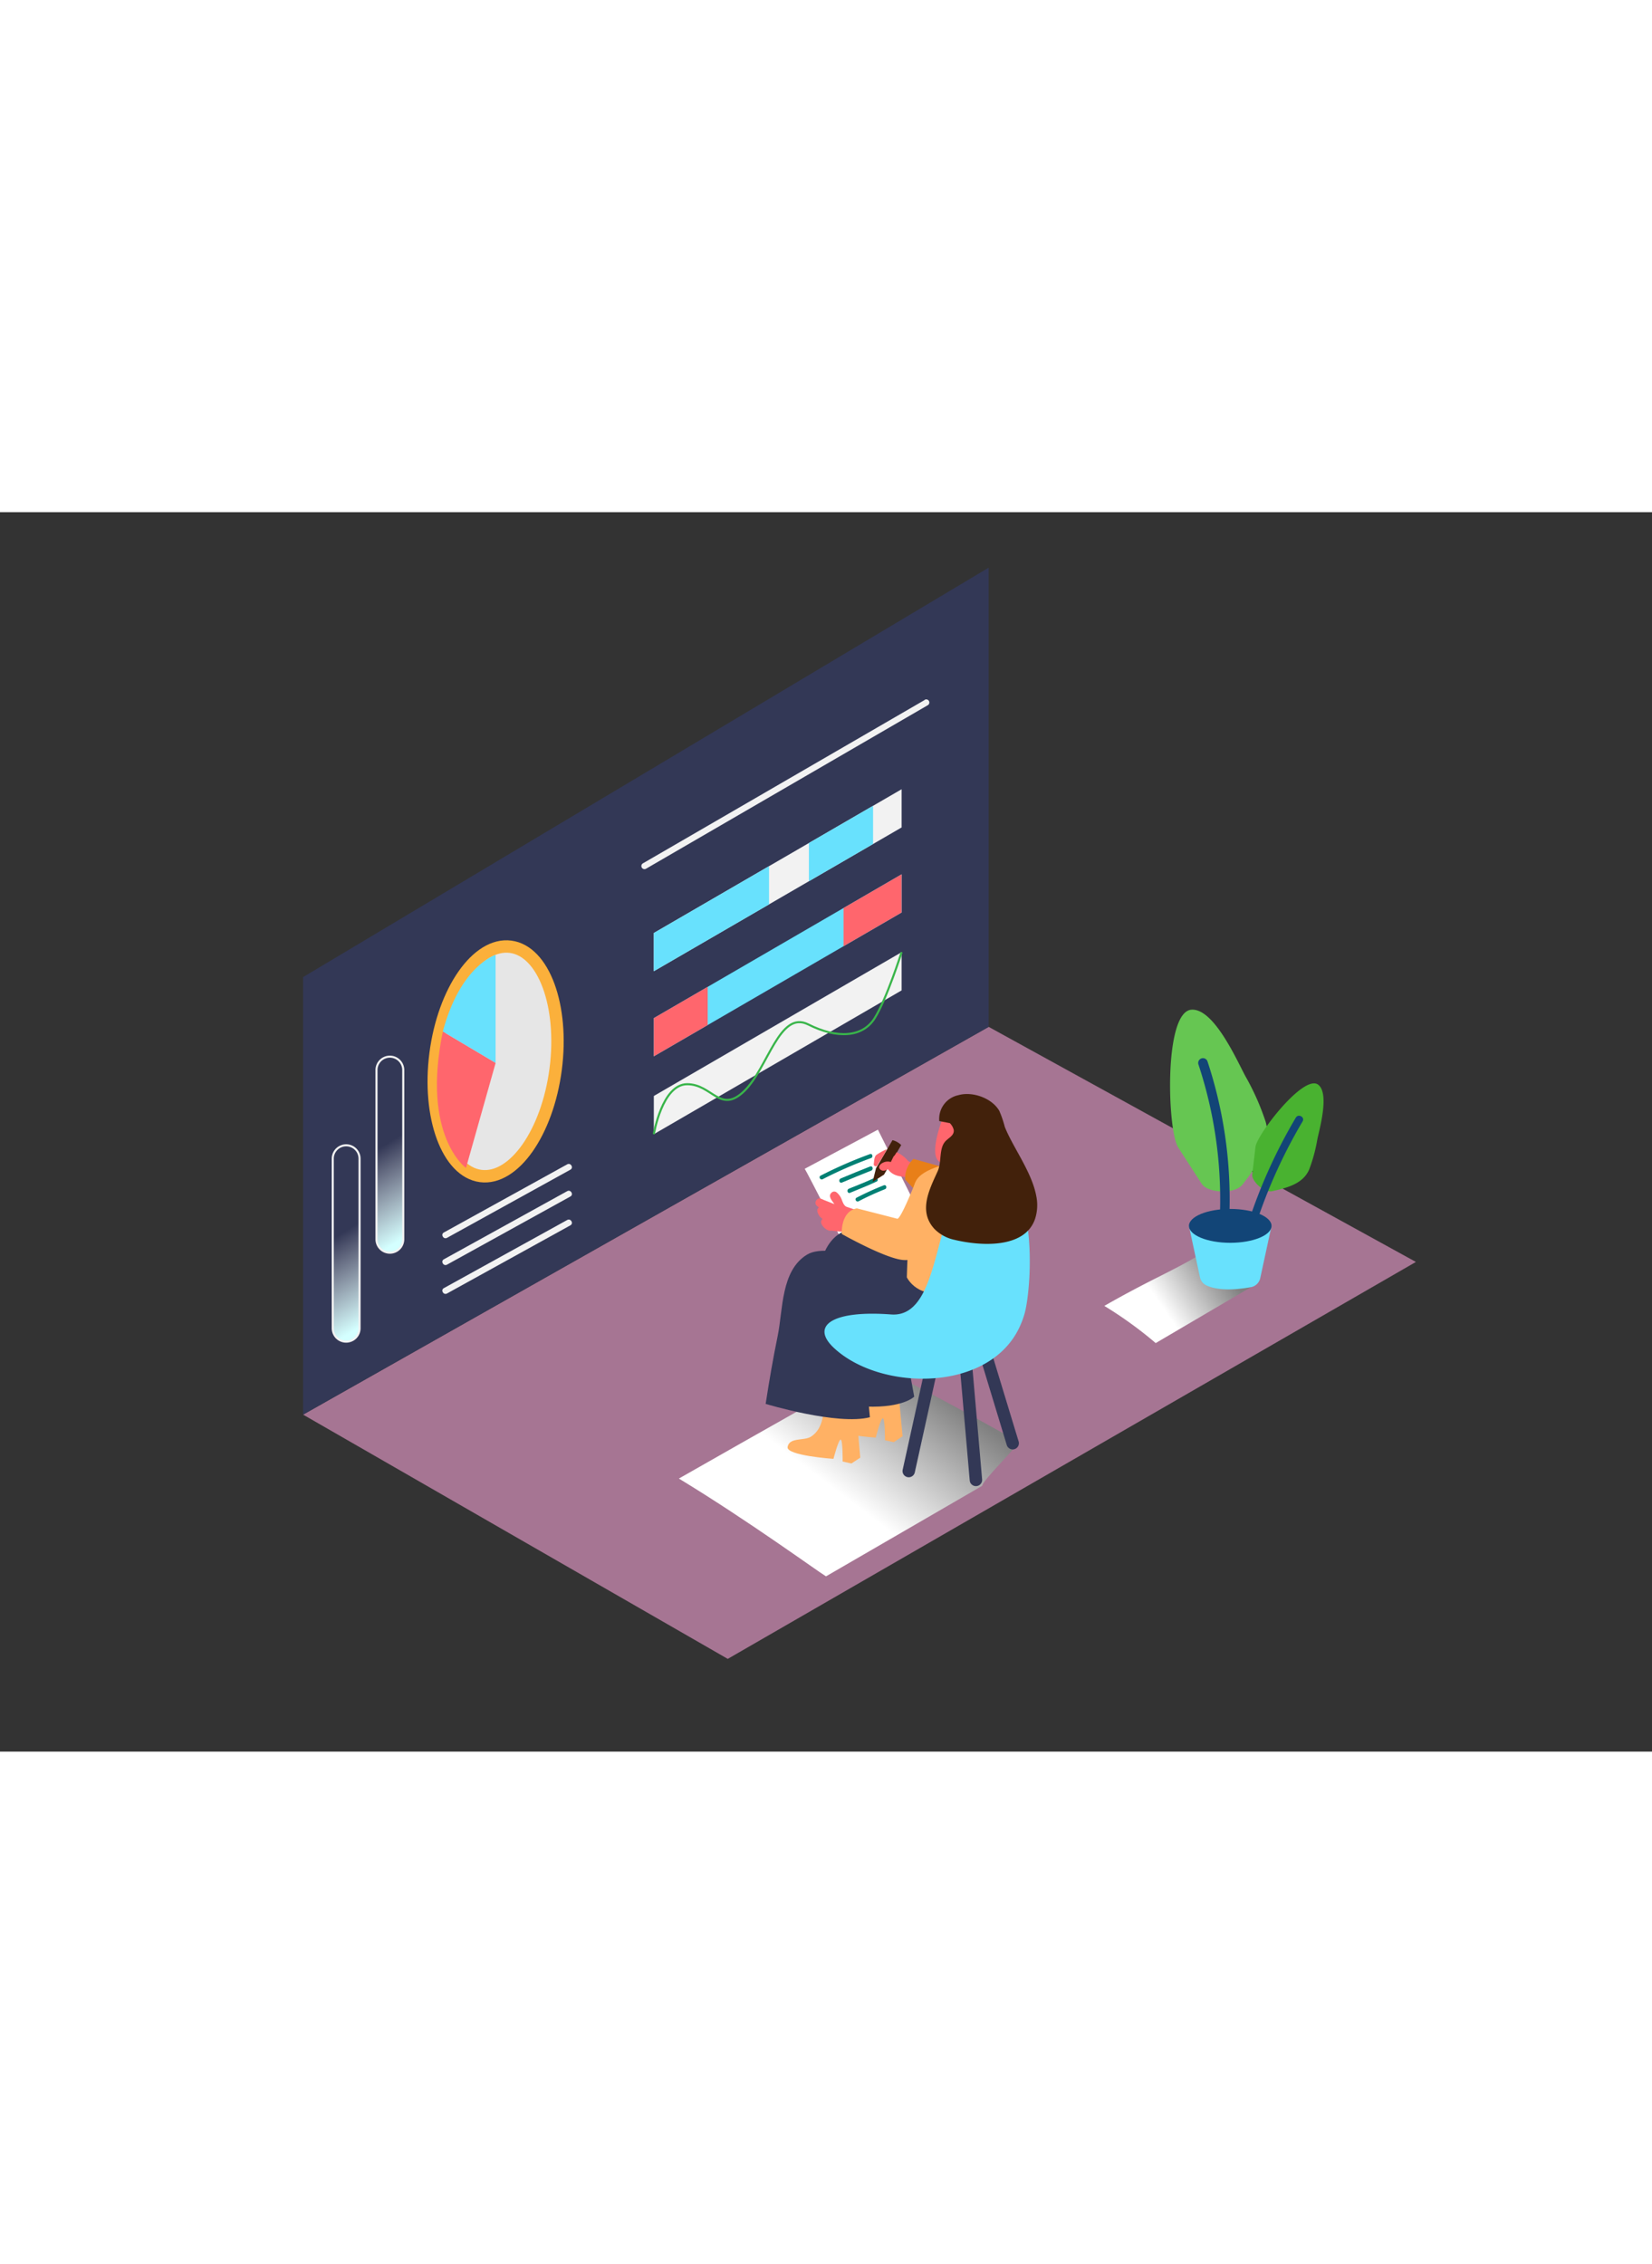 <svg xmlns="http://www.w3.org/2000/svg" xmlns:xlink="http://www.w3.org/1999/xlink" viewBox="0 0 400 300" data-imageid="analyzing-process-isometric" imageName="Analyzing process" class="illustrations_image" style="width: 219px;"><rect x="0" y="0" width="400" height="300" fill="#333333" stroke="none"/><defs><linearGradient id="linear-gradient" x1="296.16" y1="182.32" x2="281.45" y2="192.45" gradientUnits="userSpaceOnUse"><stop offset="0" stop-color="gray"/><stop offset="1" stop-color="#fff"/></linearGradient><linearGradient id="linear-gradient-2" x1="221.82" y1="208.11" x2="200.88" y2="235.59" xlink:href="#linear-gradient"/><linearGradient id="linear-gradient-3" x1="247.25" y1="166.65" x2="246.78" y2="167.41" gradientTransform="matrix(-1, 0, 0, 1, 369.99, 0)" gradientUnits="userSpaceOnUse"><stop offset="0" stop-color="#fff" stop-opacity="0"/><stop offset="1" stop-color="#d4ffff"/></linearGradient><linearGradient id="linear-gradient-4" x1="247.25" y1="173.14" x2="246.78" y2="173.9" xlink:href="#linear-gradient-3"/><linearGradient id="linear-gradient-5" x1="247.25" y1="180.12" x2="246.78" y2="180.88" xlink:href="#linear-gradient-3"/><linearGradient id="linear-gradient-6" x1="287.57" y1="174.74" x2="276.2" y2="193.07" xlink:href="#linear-gradient-3"/><linearGradient id="linear-gradient-7" x1="179.91" y1="65.77" x2="179.27" y2="66.79" xlink:href="#linear-gradient-3"/><clipPath id="clip-path"><line x1="221.2" y1="70" x2="152.99" y2="109.58" fill="none"/></clipPath><clipPath id="clip-path-2"><line x1="221.2" y1="90.6" x2="152.99" y2="130.17" fill="none"/></clipPath><clipPath id="clip-path-3"><line x1="221.2" y1="109.45" x2="152.99" y2="149.02" fill="none"/></clipPath><clipPath id="clip-path-4"><line x1="221.2" y1="70" x2="152.99" y2="109.58" fill="#ffc963"/></clipPath><clipPath id="clip-path-5"><line x1="221.2" y1="90.6" x2="152.99" y2="130.17" fill="#ff666d"/></clipPath><linearGradient id="linear-gradient-8" x1="276.98" y1="153.24" x2="265.62" y2="171.56" xlink:href="#linear-gradient-3"/></defs><title>a</title><g style="isolation:isolate"><g id="Layer_2" data-name="Layer 2"><polygon points="73.39 218.44 176.21 277.56 342.83 181.48 239.39 124.58 73.39 218.44" fill="#a67593"/><path d="M290.08,180c-7.19,4.2-11.62,5.8-22.69,12.12a96.52,96.52,0,0,1,12.44,9l24.87-14.6C302.77,185.45,299,184.41,290.08,180Z" fill="url(#linear-gradient)" style="mix-blend-mode:multiply"/><path d="M246.64,225c-5.92-3.23-19.55-11-34.35-18.35C197.56,215.2,187,221,164.38,233.91c17.15,10.42,33.7,22.54,35.62,23.67l37.8-21.9C238,234.25,246.25,226.35,246.64,225Z" fill="url(#linear-gradient-2)" style="mix-blend-mode:multiply"/><polygon points="239.39 13.43 239.39 124.58 73.39 218.44 73.39 112.53 239.39 13.43" fill="#333856"/><ellipse cx="120" cy="132.94" rx="27.98" ry="14.66" transform="translate(-27.32 234.76) rotate(-82.58)" fill="#e6e6e6" stroke="#fbb03b" stroke-miterlimit="10" stroke-width="3"/><path d="M120,133.33V107.15s-8.52,2.56-12.78,18.57Z" fill="#68e1fd" class="target-color"/><path d="M120,133.33l-7.17,25.4s-10.84-7.72-5.61-33Z" fill="#ff666d"/><line x1="137.73" y1="158.5" x2="107.86" y2="174.99" fill="url(#linear-gradient-3)"/><path d="M137.35,157.85l-29.88,16.5c-.85.47-.09,1.76.76,1.3l29.88-16.5c.85-.47.09-1.76-.76-1.3Z" fill="#f2f2f2"/><line x1="137.73" y1="164.98" x2="107.86" y2="181.48" fill="url(#linear-gradient-4)"/><path d="M137.35,164.34l-29.88,16.5c-.85.47-.09,1.76.76,1.3l29.88-16.5c.85-.47.09-1.76-.76-1.3Z" fill="#f2f2f2"/><line x1="137.73" y1="171.97" x2="107.86" y2="188.46" fill="url(#linear-gradient-5)"/><path d="M137.35,171.32l-29.88,16.5c-.85.47-.09,1.76.76,1.3l29.88-16.5c.85-.47.09-1.76-.76-1.3Z" fill="#f2f2f2"/><path d="M87.06,156.46v41.07a3.24,3.24,0,0,1-2.23,3.08h0a3.24,3.24,0,0,1-4.26-3.08V156.46a3.24,3.24,0,0,1,2.1-3h0A3.24,3.24,0,0,1,87.06,156.46Z" stroke="#f2f2f2" stroke-miterlimit="10" stroke-width="0.5" fill="url(#linear-gradient-6)"/><line x1="224.27" y1="46.1" x2="156.05" y2="85.68" fill="url(#linear-gradient-7)"/><path d="M223.89,45.46,155.67,85a.75.75,0,0,0,.76,1.3l68.22-39.58a.75.75,0,0,0-.76-1.3Z" fill="#f2f2f2"/><path d="M287.88,172.75l2.67,12.45a2.8,2.8,0,0,0,1.5,1.93c1.55.76,4.75,1.55,10.84.45a2.82,2.82,0,0,0,2.25-2.17l2.74-12.66" fill="#68e1fd" class="target-color"/><ellipse cx="297.88" cy="172.75" rx="10" ry="4.1" fill="#124577"/><path d="M292.06,163.53a3.21,3.21,0,0,1-1.16-1.07l-5.63-8.71c-2.61-4-3.56-33,3.28-33.33,5.43-.29,11,12.4,13,16.1a60.25,60.25,0,0,1,4.89,11c1.64,5.71-2.08,10.7-5.59,15.23C299.11,164.87,294.32,164.78,292.06,163.53Z" fill="#66c652"/><path d="M295.41,169.24q1.14.79,2.23,1.66a106.27,106.27,0,0,0-5.28-38,1.16,1.16,0,0,0-2.21.69A104,104,0,0,1,295.41,169.24Z" fill="#124577"/><path d="M303.36,161.2a2,2,0,0,1-.14-1l.77-6.57c.36-3,11.65-17.66,15.16-15.07,2.79,2.06.38,10.57-.17,13.19a38.45,38.45,0,0,1-2,7.38c-1.51,3.47-5.37,4.42-8.94,5.22C306.29,164.72,304,162.73,303.36,161.2Z" fill="#49b230"/><path d="M313.75,146.56a127,127,0,0,0-12,27,14.71,14.71,0,0,1,1.65,1.06,125.2,125.2,0,0,1,12-27.16C316,146.41,314.37,145.51,313.75,146.56Z" fill="#124577"/><path d="M227.19,192.68l-8.62,39.09a1.5,1.5,0,0,0,2.93.65l8.62-39.09A1.5,1.5,0,0,0,227.19,192.68Z" fill="#333856"/><path d="M232.15,187.53l11.63,38.3a1.5,1.5,0,0,0,2.87-.87L235,186.66A1.5,1.5,0,0,0,232.15,187.53Z" fill="#333856"/><path d="M231.33,194.49l3.47,39.88a1.5,1.5,0,0,0,3-.26l-3.47-39.88A1.5,1.5,0,0,0,231.33,194.49Z" fill="#333856"/><path d="M194.85,158.93c.4.52,10.62,20.5,10.62,20.5l17.94-8.25-10.84-21.72Z" fill="#fff"/><path d="M211.77,161.11c-2,1-4.17,1.78-6.25,2.65-.58.24-.33,1.21.27,1,2.16-.91,4.37-1.75,6.49-2.75C212.86,161.69,212.35,160.83,211.77,161.11Z" fill="#008074"/><path d="M210.64,155.38a104,104,0,0,0-11.94,5.21c-.57.29-.07,1.16.5.86a102,102,0,0,1,11.7-5.11C211.5,156.12,211.24,155.15,210.64,155.38Z" fill="#008074"/><path d="M210.7,158.37q-3.59,1.41-7.15,2.91c-.58.25-.33,1.21.27,1q3.56-1.5,7.15-2.91C211.56,159.1,211.3,158.14,210.7,158.37Z" fill="#008074"/><path d="M216.1,152l-4,6.83-.81,3.28,2.76-1.77,4.16-7.15A4.52,4.52,0,0,0,216.1,152Z" fill="#42210b"/><path d="M214.6,154.4a1.43,1.43,0,0,1,.08-.14.47.47,0,0,0-.27.06,15.75,15.75,0,0,0-2.18,1.23c-.59.47-.55,1.49-.66,2.17a.5.5,0,0,0,.76.53C213.08,157,214,155.75,214.6,154.4Z" fill="#ff666d"/><path d="M221.71,158.09l-.09,0a.43.43,0,0,0-.21-.22c-.53-.26-1-.54-1.55-.84a7.32,7.32,0,0,0-2.76-2.1c-.12.21-.25.41-.38.62a1.51,1.51,0,0,1-.35.38l-.65,1.31a.49.49,0,0,0,0,.09s-.06-.05-.11-.06a2.59,2.59,0,0,0-1.67.12c-.44.19-1,.55-1.07,1.07s.53.93,1,.94A2.07,2.07,0,0,0,215,159a.52.52,0,0,0,.07.14c1.24,1.57,2.92,1.69,4.78,1.82a.44.44,0,0,0,.3-.08,2.58,2.58,0,0,0,1.06-.61l0-.72a.51.51,0,0,0-.1-.29l0-.18a.52.52,0,0,0,0-.11l.09,0a.46.46,0,0,0,.26,0h0C222.08,159.17,222.35,158.21,221.71,158.09Z" fill="#ff666d"/><path d="M221.17,156.54a6.44,6.44,0,0,0-2,5l4.55,4.9,5.5-2.72.29-4.86Z" fill="#e87f18"/><path d="M209.46,209c0,.45.36,5.86-.24,6.49s-2.19,3.69-4.15,3.82-3.78-.26-4.15,1.84S212.05,224,212.05,224s1.21-4.81,1.73-4.67.5,5.31.5,5.31l2.13.46,2.13-1.42-.86-9.22-1.39-7.83" fill="#ffb164"/><path d="M199.36,214.16c.28,3.26.12,7.63-3,9.61-1.68,1.08-5.23.08-5.66,2.49-.38,2.1,11.11,2.88,11.11,2.88s1.24-4.8,1.76-4.66.46,5.31.46,5.31l2.13.47,2.14-1.41-.81-9.22-1.34-7.84" fill="#ffb164"/><path d="M208.48,169.32,205,168.14c-.73-.28-1-1.3-1.27-1.94a4,4,0,0,0-1.16-1.55.9.9,0,0,0-1.23.07c-.74.64-.23,1.47.21,2.09l.49.68-2.73-1.08a.94.94,0,0,0-.39-.16c-.91-.62-2,.82-1.18,1.59.17.17.36.31.54.46a.92.92,0,0,0-.39.76,2.75,2.75,0,0,0,1.29,2,1,1,0,0,0-.25,1.26,3.18,3.18,0,0,0,1.57,1.49,1.25,1.25,0,0,0,.79.08c1.67.26,3.39.25,5.05.6a.87.87,0,0,0,1-1.11.81.81,0,0,0,.64-.81.84.84,0,0,0,.39-.47.9.9,0,0,0,.47-1.33A.87.87,0,0,0,208.48,169.32Z" fill="#ff666d"/><path d="M219.67,204.86l1.69,9.23s-2.65,2.73-11.59,2.4,0-16.31,0-16.31" fill="#333856"/><path d="M206.81,177.78q5.71,1.25,11.52,1.93a.64.64,0,0,1,.44.24q.67-2,1.14-4.08c.18-.79,1.38-.45,1.21.33a43.6,43.6,0,0,1-3.15,9.11c-.34.73-1.42.09-1.08-.63.58-1.21,1.09-2.45,1.54-3.71h-.09q-6-.7-11.86-2C205.69,178.82,206,177.61,206.81,177.78Z" fill="#008074"/><path d="M217.1,186.61A16.81,16.81,0,0,0,221,191c.63.51-.26,1.39-.89.89a17.78,17.78,0,0,1-4.05-4.68A.63.63,0,0,1,217.1,186.61Z" fill="#008074"/><path d="M224.89,182.54s-10-8-16.59-8.94-10.07,6.24-9.6,11S215,192.07,215,192.07" fill="#333856"/><path d="M219.58,185.2c-1.29-1.2-18.21-9.1-24.17-5.49-6.35,3.84-5.81,13.37-7.11,19.68-1.12,5.45-2.07,10.95-2.91,16.45,0,0,17.39,5.26,25.24,3.23L209,201.5l22.54-12.31" fill="#333856"/><path d="M231.91,156.93c-.9.66-8.62,1.59-10.23,5.15s-2.11,23.12-2.11,23.12,2.67,5.71,10.7,3.25c2.38-.73,14.73-23.31,15.06-25.65C246.2,156.7,231.91,156.93,231.91,156.93Z" fill="#ffb164"/><path d="M247.15,196.6a20.21,20.21,0,0,0,1-2.86c1.89-7.43,3.14-35.3-9.39-34.17-13.75,1.24-9.1,35.67-23,34.62s-19.64,2.57-13.95,8C213.12,212.94,240.16,213.18,247.15,196.6Z" fill="#68e1fd" class="target-color"/><path d="M228.36,146.48c-.23.52-3.17,8-1.32,10.34s8-.48,8.69-2.49,3.47-5.82,1.56-7.45S229.95,142.82,228.36,146.48Z" fill="#ff666d"/><path d="M224.89,177.7a6.51,6.51,0,0,1-6.56,3.27c-4.55-.63-14.51-6.26-14.51-6.26s-.36-5.47,3.66-6.2c0,0,8.91,2.28,9.76,2.51s4.45-8.95,4.45-8.95" fill="#ffb164"/><path d="M250.9,165.46c-1.09-5.79-5.7-11.81-7.61-16.68a26.34,26.34,0,0,0-1.33-3.88c-1.8-3.1-6.52-4.76-9.9-3.79a5.86,5.86,0,0,0-4.63,6.28l2.55.49a3.38,3.38,0,0,1,.94,1.62c.21,1.43-1.41,2-2.14,2.93-1.45,1.8-.75,4.91-1.74,7.09-2,4.4-4.78,9.67-.76,14a9.64,9.64,0,0,0,4.84,2.61c6.38,1.53,17.12,2.17,19.53-5.16A10.84,10.84,0,0,0,250.9,165.46Z" fill="#42210b"/><path d="M214,162.93a71.65,71.65,0,0,0-6.6,3c-.57.3-.07,1.16.5.86a69.08,69.08,0,0,1,6.36-2.91C214.87,163.66,214.61,162.69,214,162.93Z" fill="#008074"/><g clip-path="url(#clip-path)"><path d="M218.31,70.26V70H153v25.6c2.57-.23,5.33,1.3,5.33,4.62v7.24Z" fill="#fff"/><polygon points="218.31 70.26 158.31 107.46 158.31 107.5 218.31 70.3 218.31 70.26" fill="#fff"/><polygon points="218.31 70.3 158.31 107.5 158.31 107.53 218.31 70.33 218.31 70.3" fill="#feffff"/><polygon points="218.31 70.33 158.31 107.53 158.31 107.56 218.31 70.36 218.31 70.33" fill="#fdffff"/><polygon points="218.31 70.36 158.31 107.56 158.31 107.59 218.31 70.39 218.31 70.36" fill="#fcffff"/><polygon points="218.31 70.39 158.31 107.59 158.31 107.63 218.31 70.43 218.31 70.39" fill="#fbffff"/><polygon points="218.31 70.43 158.31 107.63 158.31 107.66 218.31 70.46 218.31 70.43" fill="#faffff"/><polygon points="218.31 70.46 158.31 107.66 158.31 107.69 218.31 70.49 218.31 70.46" fill="#f9ffff"/><polygon points="218.31 70.49 158.31 107.69 158.31 107.73 218.31 70.53 218.31 70.49" fill="#f8ffff"/><polygon points="218.31 70.53 158.31 107.73 158.31 107.76 218.31 70.56 218.31 70.53" fill="#f7ffff"/><polygon points="218.31 70.56 158.31 107.76 158.31 107.79 218.31 70.59 218.31 70.56" fill="#f6ffff"/><polygon points="218.31 70.59 158.31 107.79 158.31 107.82 218.31 70.63 218.31 70.59" fill="#f5ffff"/><polygon points="218.31 70.63 158.31 107.82 158.31 107.86 218.31 70.66 218.31 70.63" fill="#f4ffff"/><polygon points="218.31 70.66 158.31 107.86 158.31 107.89 218.31 70.69 218.31 70.66" fill="#f3ffff"/><polygon points="218.31 70.69 158.31 107.89 158.31 107.92 218.31 70.72 218.31 70.69" fill="#f2ffff"/><polygon points="218.31 70.72 158.31 107.92 158.31 107.96 218.31 70.76 218.31 70.72" fill="#f1ffff"/><polygon points="218.31 70.76 158.31 107.96 158.31 107.99 218.31 70.79 218.31 70.76" fill="azure"/><polygon points="218.31 70.79 158.31 107.99 158.31 108.02 218.31 70.82 218.31 70.79" fill="#efffff"/><polygon points="218.31 70.82 158.31 108.02 158.31 108.06 218.31 70.86 218.31 70.82" fill="#eff"/><polygon points="218.31 70.86 158.31 108.06 158.31 108.09 218.31 70.89 218.31 70.86" fill="#edffff"/><polygon points="218.31 70.89 158.31 108.09 158.31 108.12 218.31 70.92 218.31 70.89" fill="#ecffff"/><polygon points="218.31 70.92 158.31 108.12 158.31 108.15 218.31 70.95 218.31 70.92" fill="#ebffff"/><polygon points="218.31 70.95 158.31 108.15 158.31 108.19 218.31 70.99 218.31 70.95" fill="#eaffff"/><polygon points="218.31 70.99 158.31 108.19 158.31 108.22 218.31 71.02 218.31 70.99" fill="#e8ffff"/><polygon points="218.31 71.02 158.31 108.22 158.31 108.25 218.31 71.05 218.31 71.02" fill="#e7ffff"/><polygon points="218.31 71.05 158.31 108.25 158.31 108.28 218.31 71.08 218.31 71.05" fill="#e6ffff"/><polygon points="218.31 71.08 158.31 108.28 158.31 108.32 218.31 71.12 218.31 71.08" fill="#e5ffff"/><polygon points="218.31 71.12 158.31 108.32 158.31 108.35 218.31 71.15 218.31 71.12" fill="#e4ffff"/><polygon points="218.31 71.15 158.31 108.35 158.31 108.38 218.31 71.18 218.31 71.15" fill="#e3ffff"/><polygon points="218.31 71.18 158.31 108.38 158.31 108.42 218.31 71.22 218.31 71.18" fill="#e2ffff"/><polygon points="218.31 71.22 158.31 108.42 158.31 108.45 218.31 71.25 218.31 71.22" fill="#e1ffff"/><polygon points="218.31 71.25 158.31 108.45 158.31 108.48 218.31 71.28 218.31 71.25" fill="#e0ffff"/><polygon points="218.31 71.28 158.31 108.48 158.31 108.52 218.31 71.32 218.31 71.28" fill="#dfffff"/><polygon points="218.31 71.32 158.31 108.52 158.31 108.55 218.31 71.35 218.31 71.32" fill="#deffff"/><polygon points="218.31 71.35 158.31 108.55 158.31 108.58 218.31 71.38 218.31 71.35" fill="#dff"/><polygon points="218.31 71.38 158.31 108.58 158.31 108.61 218.31 71.41 218.31 71.38" fill="#dcffff"/><polygon points="218.31 71.41 158.31 108.61 158.31 108.65 218.31 71.45 218.31 71.41" fill="#dbffff"/><polygon points="218.31 71.45 158.31 108.65 158.31 108.68 218.31 71.48 218.31 71.45" fill="#daffff"/><polygon points="218.31 71.48 158.31 108.68 158.31 108.71 218.31 71.51 218.31 71.48" fill="#d9ffff"/><polygon points="218.31 71.51 158.31 108.71 158.31 108.75 218.31 71.55 218.31 71.51" fill="#d8ffff"/><polygon points="218.31 71.55 158.31 108.75 158.31 108.78 218.31 71.58 218.31 71.55" fill="#d7ffff"/><polygon points="218.31 71.58 158.31 108.78 158.31 108.81 218.31 71.61 218.31 71.58" fill="#d6ffff"/><polygon points="218.31 71.61 158.31 108.81 158.31 108.84 218.31 71.64 218.31 71.61" fill="#d5ffff"/><polygon points="218.31 71.64 158.31 108.84 158.31 108.88 218.31 71.68 218.31 71.64" fill="#d4ffff"/><polygon points="218.31 71.68 158.31 108.88 158.31 109.58 218.31 109.58 218.31 71.68" fill="#d4ffff"/></g><polygon points="218.31 67.06 158.31 101.86 158.31 111.11 218.31 76.31 218.31 67.06" fill="#f2f2f2"/><g clip-path="url(#clip-path-2)"><path d="M218.31,90.86V90.6H153v5c2.57-.23,5.33,1.3,5.33,4.62v27.83Z" fill="#fff"/><polygon points="218.31 90.86 158.31 128.06 158.31 128.09 218.31 90.89 218.31 90.86" fill="#fff"/><polygon points="218.31 90.89 158.31 128.09 158.31 128.12 218.31 90.92 218.31 90.89" fill="#feffff"/><polygon points="218.31 90.92 158.31 128.12 158.31 128.16 218.31 90.95 218.31 90.92" fill="#fdffff"/><polygon points="218.31 90.95 158.31 128.16 158.31 128.19 218.31 90.99 218.31 90.95" fill="#fcffff"/><polygon points="218.31 90.99 158.31 128.19 158.31 128.22 218.31 91.02 218.31 90.99" fill="#fbffff"/><polygon points="218.31 91.02 158.31 128.22 158.31 128.25 218.31 91.05 218.31 91.02" fill="#faffff"/><polygon points="218.31 91.05 158.31 128.25 158.31 128.29 218.31 91.09 218.31 91.05" fill="#f9ffff"/><polygon points="218.31 91.09 158.31 128.29 158.31 128.32 218.31 91.12 218.31 91.09" fill="#f8ffff"/><polygon points="218.31 91.12 158.31 128.32 158.31 128.35 218.31 91.15 218.31 91.12" fill="#f7ffff"/><polygon points="218.31 91.15 158.31 128.35 158.31 128.38 218.31 91.19 218.31 91.15" fill="#f6ffff"/><polygon points="218.31 91.19 158.31 128.38 158.31 128.42 218.31 91.22 218.31 91.19" fill="#f5ffff"/><polygon points="218.31 91.22 158.31 128.42 158.31 128.45 218.31 91.25 218.31 91.22" fill="#f4ffff"/><polygon points="218.31 91.25 158.31 128.45 158.31 128.48 218.31 91.28 218.31 91.25" fill="#f3ffff"/><polygon points="218.31 91.28 158.31 128.48 158.31 128.52 218.31 91.32 218.31 91.28" fill="#f2ffff"/><polygon points="218.31 91.32 158.31 128.52 158.31 128.55 218.31 91.35 218.31 91.32" fill="#f1ffff"/><polygon points="218.31 91.35 158.31 128.55 158.31 128.58 218.31 91.38 218.31 91.35" fill="azure"/><polygon points="218.31 91.38 158.31 128.58 158.31 128.62 218.31 91.42 218.31 91.38" fill="#efffff"/><polygon points="218.31 91.42 158.31 128.62 158.31 128.65 218.31 91.45 218.31 91.42" fill="#eff"/><polygon points="218.31 91.45 158.31 128.65 158.31 128.68 218.31 91.48 218.31 91.45" fill="#edffff"/><polygon points="218.31 91.48 158.31 128.68 158.31 128.71 218.31 91.51 218.31 91.48" fill="#ecffff"/><polygon points="218.31 91.51 158.31 128.71 158.31 128.75 218.31 91.55 218.31 91.51" fill="#ebffff"/><polygon points="218.31 91.55 158.31 128.75 158.31 128.78 218.31 91.58 218.31 91.55" fill="#eaffff"/><polygon points="218.31 91.58 158.31 128.78 158.31 128.81 218.31 91.61 218.31 91.58" fill="#e8ffff"/><polygon points="218.31 91.61 158.31 128.81 158.31 128.85 218.31 91.65 218.31 91.61" fill="#e7ffff"/><polygon points="218.31 91.65 158.31 128.85 158.31 128.88 218.31 91.68 218.31 91.65" fill="#e6ffff"/><polygon points="218.31 91.68 158.31 128.88 158.31 128.91 218.31 91.71 218.31 91.68" fill="#e5ffff"/><polygon points="218.31 91.71 158.31 128.91 158.31 128.94 218.31 91.75 218.31 91.71" fill="#e4ffff"/><polygon points="218.31 91.75 158.31 128.94 158.31 128.98 218.31 91.78 218.31 91.75" fill="#e3ffff"/><polygon points="218.31 91.78 158.31 128.98 158.31 129.01 218.31 91.81 218.31 91.78" fill="#e2ffff"/><polygon points="218.31 91.81 158.31 129.01 158.31 129.04 218.31 91.84 218.31 91.81" fill="#e1ffff"/><polygon points="218.31 91.84 158.31 129.04 158.31 129.08 218.31 91.88 218.31 91.84" fill="#e0ffff"/><polygon points="218.31 91.88 158.31 129.08 158.31 129.11 218.31 91.91 218.31 91.88" fill="#dfffff"/><polygon points="218.31 91.91 158.31 129.11 158.31 129.14 218.31 91.94 218.31 91.91" fill="#deffff"/><polygon points="218.31 91.94 158.31 129.14 158.31 129.18 218.31 91.97 218.31 91.94" fill="#dff"/><polygon points="218.31 91.97 158.31 129.18 158.31 129.21 218.31 92.01 218.31 91.97" fill="#dcffff"/><polygon points="218.31 92.01 158.31 129.21 158.31 129.24 218.31 92.04 218.31 92.01" fill="#dbffff"/><polygon points="218.31 92.04 158.31 129.24 158.31 129.27 218.31 92.07 218.31 92.04" fill="#daffff"/><polygon points="218.31 92.07 158.31 129.27 158.31 129.31 218.31 92.11 218.31 92.07" fill="#d9ffff"/><polygon points="218.31 92.11 158.31 129.31 158.31 129.34 218.31 92.14 218.31 92.11" fill="#d8ffff"/><polygon points="218.31 92.14 158.31 129.34 158.31 129.37 218.31 92.17 218.31 92.14" fill="#d7ffff"/><polygon points="218.31 92.17 158.31 129.37 158.31 129.41 218.31 92.2 218.31 92.17" fill="#d6ffff"/><polygon points="218.31 92.2 158.31 129.41 158.31 129.44 218.31 92.24 218.31 92.2" fill="#d5ffff"/><polygon points="218.31 92.24 158.31 129.44 158.31 129.47 218.31 92.27 218.31 92.24" fill="#d4ffff"/><path d="M218.31,126V92.27l-60,37.2v.7h62.55A4.36,4.36,0,0,1,218.31,126Z" fill="#d4ffff"/></g><polygon points="218.31 87.65 158.31 122.46 158.31 131.71 218.31 96.9 218.31 87.65" fill="#68e1fd" class="target-color"/><g clip-path="url(#clip-path-3)"><polygon points="218.31 109.45 158.31 109.45 158.31 146.91 218.31 109.71 218.31 109.45" fill="#fff"/><polygon points="218.31 109.71 158.31 146.91 158.31 146.94 218.31 109.74 218.31 109.71" fill="#fff"/><polygon points="218.31 109.74 158.31 146.94 158.31 146.97 218.31 109.77 218.31 109.74" fill="#feffff"/><polygon points="218.31 109.77 158.31 146.97 158.31 147 218.31 109.8 218.31 109.77" fill="#fdffff"/><polygon points="218.31 109.8 158.31 147 158.31 147.04 218.31 109.84 218.31 109.8" fill="#fcffff"/><polygon points="218.31 109.84 158.31 147.04 158.31 147.07 218.31 109.87 218.31 109.84" fill="#fbffff"/><polygon points="218.31 109.87 158.31 147.07 158.31 147.1 218.31 109.9 218.31 109.87" fill="#faffff"/><polygon points="218.31 109.9 158.31 147.1 158.31 147.13 218.31 109.94 218.31 109.9" fill="#f9ffff"/><polygon points="218.31 109.94 158.31 147.13 158.31 147.17 218.31 109.97 218.31 109.94" fill="#f8ffff"/><polygon points="218.31 109.97 158.31 147.17 158.31 147.2 218.31 110 218.31 109.97" fill="#f7ffff"/><polygon points="218.31 110 158.31 147.2 158.31 147.23 218.31 110.03 218.31 110" fill="#f6ffff"/><polygon points="218.31 110.03 158.31 147.23 158.31 147.27 218.31 110.07 218.31 110.03" fill="#f5ffff"/><polygon points="218.31 110.07 158.31 147.27 158.31 147.3 218.31 110.1 218.31 110.07" fill="#f4ffff"/><polygon points="218.31 110.1 158.31 147.3 158.31 147.33 218.31 110.13 218.31 110.1" fill="#f3ffff"/><polygon points="218.31 110.13 158.31 147.33 158.31 147.37 218.31 110.17 218.31 110.13" fill="#f2ffff"/><polygon points="218.31 110.17 158.31 147.37 158.31 147.4 218.31 110.2 218.31 110.17" fill="#f1ffff"/><polygon points="218.31 110.2 158.31 147.4 158.31 147.43 218.31 110.23 218.31 110.2" fill="azure"/><polygon points="218.31 110.23 158.31 147.43 158.31 147.46 218.31 110.27 218.31 110.23" fill="#efffff"/><polygon points="218.31 110.27 158.31 147.46 158.31 147.5 218.31 110.3 218.31 110.27" fill="#eff"/><polygon points="218.31 110.3 158.31 147.5 158.31 147.53 218.31 110.33 218.31 110.3" fill="#edffff"/><polygon points="218.31 110.33 158.31 147.53 158.31 147.56 218.31 110.36 218.31 110.33" fill="#ecffff"/><polygon points="218.31 110.36 158.31 147.56 158.31 147.6 218.31 110.4 218.31 110.36" fill="#ebffff"/><polygon points="218.31 110.4 158.31 147.6 158.31 147.63 218.31 110.43 218.31 110.4" fill="#eaffff"/><polygon points="218.31 110.43 158.31 147.63 158.31 147.66 218.31 110.46 218.31 110.43" fill="#e8ffff"/><polygon points="218.31 110.46 158.31 147.66 158.31 147.69 218.31 110.5 218.31 110.46" fill="#e7ffff"/><polygon points="218.31 110.5 158.31 147.69 158.31 147.73 218.31 110.53 218.31 110.5" fill="#e6ffff"/><polygon points="218.31 110.53 158.31 147.73 158.31 147.76 218.31 110.56 218.31 110.53" fill="#e5ffff"/><polygon points="218.31 110.56 158.31 147.76 158.31 147.79 218.31 110.59 218.31 110.56" fill="#e4ffff"/><polygon points="218.31 110.59 158.31 147.79 158.31 147.83 218.31 110.63 218.31 110.59" fill="#e3ffff"/><polygon points="218.31 110.63 158.31 147.83 158.31 147.86 218.31 110.66 218.31 110.63" fill="#e2ffff"/><polygon points="218.31 110.66 158.31 147.86 158.31 147.89 218.31 110.69 218.31 110.66" fill="#e1ffff"/><polygon points="218.31 110.69 158.31 147.89 158.31 147.93 218.31 110.72 218.31 110.69" fill="#e0ffff"/><polygon points="218.31 110.72 158.31 147.93 158.31 147.96 218.31 110.76 218.31 110.72" fill="#dfffff"/><polygon points="218.31 110.76 158.31 147.96 158.31 147.99 218.31 110.79 218.31 110.76" fill="#deffff"/><polygon points="218.31 110.79 158.31 147.99 158.31 148.02 218.31 110.82 218.31 110.79" fill="#dff"/><polygon points="218.31 110.82 158.31 148.02 158.31 148.06 218.31 110.86 218.31 110.82" fill="#dcffff"/><polygon points="218.31 110.86 158.31 148.06 158.31 148.09 218.31 110.89 218.31 110.86" fill="#dbffff"/><polygon points="218.31 110.89 158.31 148.09 158.31 148.12 218.31 110.92 218.31 110.89" fill="#daffff"/><polygon points="218.31 110.92 158.31 148.12 158.31 148.16 218.31 110.96 218.31 110.92" fill="#d9ffff"/><polygon points="218.31 110.96 158.31 148.16 158.31 148.19 218.31 110.99 218.31 110.96" fill="#d8ffff"/><polygon points="218.31 110.99 158.31 148.19 158.31 148.22 218.31 111.02 218.31 110.99" fill="#d7ffff"/><polygon points="218.31 111.02 158.31 148.22 158.31 148.25 218.31 111.05 218.31 111.02" fill="#d6ffff"/><polygon points="218.31 111.05 158.31 148.25 158.31 148.29 218.31 111.09 218.31 111.05" fill="#d5ffff"/><polygon points="218.31 111.09 158.31 148.29 158.31 148.32 218.31 111.12 218.31 111.09" fill="#d4ffff"/><path d="M218.31,126V111.12l-60,37.2v.7h62.89V130.33A4.37,4.37,0,0,1,218.31,126Z" fill="#d4ffff"/></g><polygon points="218.31 106.5 158.31 141.31 158.31 150.56 218.31 115.75 218.31 106.5" fill="#f2f2f2"/><line x1="221.2" y1="70" x2="152.99" y2="109.58" fill="#ffc963"/><g clip-path="url(#clip-path-4)"><path d="M211.4,74.55V70H153v25.6c2.57-.23,5.33,1.3,5.33,4.62v7.24l27.9-17.3V76.84c0-6.22,9.64-6.21,9.64,0v7.34Z" fill="#ffc963"/><polygon points="186.21 90.17 158.31 107.46 158.31 107.5 186.21 90.2 186.21 90.17" fill="#ffc963"/><polygon points="211.4 74.55 195.86 84.19 195.86 84.22 211.4 74.58 211.4 74.55" fill="#ffc963"/><polygon points="186.21 90.2 158.31 107.5 158.31 107.53 186.21 90.23 186.21 90.2" fill="#ffc963"/><polygon points="211.4 74.58 195.86 84.22 195.86 84.25 211.4 74.61 211.4 74.58" fill="#ffc963"/><polygon points="211.4 74.61 195.86 84.25 195.86 84.28 211.4 74.65 211.4 74.61" fill="#ffc963"/><polygon points="186.21 90.23 158.31 107.53 158.31 107.56 186.21 90.26 186.21 90.23" fill="#ffc963"/><polygon points="186.21 90.26 158.31 107.56 158.31 107.59 186.21 90.3 186.21 90.26" fill="#ffc963"/><polygon points="211.4 74.65 195.86 84.28 195.86 84.32 211.4 74.68 211.4 74.65" fill="#ffc963"/><polygon points="186.21 90.3 158.31 107.59 158.31 107.63 186.21 90.33 186.21 90.3" fill="#ffc963"/><polygon points="211.4 74.68 195.86 84.32 195.86 84.35 211.4 74.71 211.4 74.68" fill="#ffc963"/><polygon points="186.21 90.33 158.31 107.63 158.31 107.66 186.21 90.36 186.21 90.33" fill="#ffc963"/><polygon points="211.4 74.71 195.86 84.35 195.86 84.38 211.4 74.75 211.4 74.71" fill="#ffc963"/><polygon points="186.21 90.36 158.31 107.66 158.31 107.69 186.21 90.39 186.21 90.36" fill="#ffc963"/><polygon points="211.4 74.75 195.86 84.38 195.86 84.42 211.4 74.78 211.4 74.75" fill="#ffc963"/><polygon points="186.21 90.39 158.31 107.69 158.31 107.73 186.21 90.43 186.21 90.39" fill="#ffc963"/><polygon points="211.4 74.78 195.86 84.42 195.86 84.45 211.4 74.81 211.4 74.78" fill="#ffc963"/><polygon points="211.4 74.81 195.86 84.45 195.86 84.48 211.4 74.84 211.4 74.81" fill="#ffc963"/><polygon points="186.21 90.43 158.31 107.73 158.31 107.76 186.21 90.46 186.21 90.43" fill="#ffc963"/><polygon points="211.4 74.84 195.86 84.48 195.86 84.51 211.4 74.88 211.4 74.84" fill="#ffc963"/><polygon points="186.21 90.46 158.31 107.76 158.31 107.79 186.21 90.49 186.21 90.46" fill="#ffc963"/><polygon points="186.21 90.49 158.31 107.79 158.31 107.82 186.21 90.53 186.21 90.49" fill="#ffc963"/><polygon points="211.4 74.88 195.86 84.51 195.86 84.55 211.4 74.91 211.4 74.88" fill="#ffc963"/><polygon points="186.21 90.53 158.31 107.82 158.31 107.86 186.21 90.56 186.21 90.53" fill="#ffc963"/><polygon points="211.4 74.91 195.86 84.55 195.86 84.58 211.4 74.94 211.4 74.91" fill="#ffc963"/><polygon points="186.21 90.56 158.31 107.86 158.31 107.89 186.21 90.59 186.21 90.56" fill="#ffc963"/><polygon points="211.4 74.94 195.86 84.58 195.86 84.61 211.4 74.98 211.4 74.94" fill="#ffc963"/><polygon points="186.21 90.59 158.31 107.89 158.31 107.92 186.21 90.63 186.21 90.59" fill="#ffc963"/><polygon points="211.4 74.98 195.86 84.61 195.86 84.65 211.4 75.01 211.4 74.98" fill="#ffc963"/><polygon points="186.21 90.63 158.31 107.92 158.31 107.96 186.21 90.66 186.21 90.63" fill="#ffc963"/><polygon points="211.4 75.01 195.86 84.65 195.86 84.68 211.4 75.04 211.4 75.01" fill="#ffc963"/><polygon points="186.21 90.66 158.31 107.96 158.31 107.99 186.21 90.69 186.21 90.66" fill="#ffc963"/><polygon points="211.4 75.04 195.86 84.68 195.86 84.71 211.4 75.08 211.4 75.04" fill="#ffc963"/><polygon points="186.21 90.69 158.31 107.99 158.31 108.02 186.21 90.72 186.21 90.69" fill="#ffc963"/><polygon points="211.4 75.08 195.86 84.71 195.86 84.75 211.4 75.11 211.4 75.08" fill="#ffc963"/><polygon points="186.21 90.72 158.31 108.02 158.31 108.06 186.21 90.76 186.21 90.72" fill="#ffc963"/><polygon points="211.4 75.11 195.86 84.75 195.86 84.78 211.4 75.14 211.4 75.11" fill="#ffc963"/><polygon points="186.21 90.76 158.31 108.06 158.31 108.09 186.21 90.79 186.21 90.76" fill="#ffc963"/><polygon points="211.4 75.14 195.86 84.78 195.86 84.81 211.4 75.17 211.4 75.14" fill="#ffc963"/><polygon points="186.21 90.79 158.31 108.09 158.31 108.12 186.21 90.82 186.21 90.79" fill="#ffc963"/><polygon points="211.4 75.17 195.86 84.81 195.86 84.84 211.4 75.21 211.4 75.17" fill="#ffc963"/><polygon points="186.21 90.82 158.31 108.12 158.31 108.15 186.21 90.86 186.21 90.82" fill="#ffc963"/><polygon points="211.4 75.21 195.86 84.84 195.86 84.88 211.4 75.24 211.4 75.21" fill="#ffc963"/><polygon points="186.21 90.86 158.31 108.15 158.31 108.19 186.21 90.89 186.21 90.86" fill="#ffc963"/><polygon points="211.4 75.24 195.86 84.88 195.86 84.91 211.4 75.27 211.4 75.24" fill="#ffc963"/><polygon points="186.21 90.89 158.31 108.19 158.31 108.22 186.21 90.92 186.21 90.89" fill="#ffc963"/><polygon points="211.4 75.27 195.86 84.91 195.86 84.94 211.4 75.31 211.4 75.27" fill="#ffc963"/><polygon points="211.4 75.31 195.86 84.94 195.86 84.97 211.4 75.34 211.4 75.31" fill="#ffc963"/><polygon points="186.21 90.92 158.31 108.22 158.31 108.25 186.21 90.95 186.21 90.92" fill="#ffc963"/><polygon points="186.21 90.95 158.31 108.25 158.31 108.28 186.21 90.99 186.21 90.95" fill="#ffc963"/><polygon points="211.4 75.34 195.86 84.97 195.86 85.01 211.4 75.37 211.4 75.34" fill="#ffc963"/><polygon points="211.4 75.37 195.86 85.01 195.86 85.04 211.4 75.4 211.4 75.37" fill="#ffc963"/><polygon points="186.21 90.99 158.31 108.28 158.31 108.32 186.21 91.02 186.21 90.99" fill="#ffc963"/><polygon points="186.21 91.02 158.31 108.32 158.31 108.35 186.21 91.05 186.21 91.02" fill="#ffc963"/><polygon points="211.4 75.4 195.86 85.04 195.86 85.07 211.4 75.44 211.4 75.4" fill="#ffc963"/><polygon points="186.21 91.05 158.31 108.35 158.31 108.38 186.21 91.09 186.21 91.05" fill="#ffc963"/><polygon points="211.4 75.44 195.86 85.07 195.86 85.11 211.4 75.47 211.4 75.44" fill="#ffc963"/><polygon points="186.21 91.09 158.31 108.38 158.31 108.42 186.21 91.12 186.21 91.09" fill="#ffc963"/><polygon points="211.4 75.47 195.86 85.11 195.86 85.14 211.4 75.5 211.4 75.47" fill="#ffc963"/><polygon points="186.21 91.12 158.31 108.42 158.31 108.45 186.21 91.15 186.21 91.12" fill="#ffc963"/><polygon points="211.4 75.5 195.86 85.14 195.86 85.17 211.4 75.54 211.4 75.5" fill="#ffc963"/><polygon points="186.21 91.15 158.31 108.45 158.31 108.48 186.21 91.19 186.21 91.15" fill="#ffc963"/><polygon points="211.4 75.54 195.86 85.17 195.86 85.2 211.4 75.57 211.4 75.54" fill="#ffc963"/><polygon points="186.21 91.19 158.31 108.48 158.31 108.52 186.21 91.22 186.21 91.19" fill="#ffc963"/><polygon points="211.4 75.57 195.86 85.2 195.86 85.24 211.4 75.6 211.4 75.57" fill="#ffc963"/><polygon points="186.21 91.22 158.31 108.52 158.31 108.55 186.21 91.25 186.21 91.22" fill="#ffc963"/><polygon points="211.4 75.6 195.86 85.24 195.86 85.27 211.4 75.64 211.4 75.6" fill="#ffc963"/><polygon points="186.21 91.25 158.31 108.55 158.31 108.58 186.21 91.28 186.21 91.25" fill="#ffc963"/><polygon points="211.4 75.64 195.86 85.27 195.86 85.3 211.4 75.67 211.4 75.64" fill="#ffc963"/><polygon points="186.21 91.28 158.31 108.58 158.31 108.61 186.21 91.32 186.21 91.28" fill="#ffc963"/><polygon points="211.4 75.67 195.86 85.3 195.86 85.34 211.4 75.7 211.4 75.67" fill="#ffc963"/><polygon points="186.21 91.32 158.31 108.61 158.31 108.65 186.21 91.35 186.21 91.32" fill="#ffc963"/><polygon points="211.4 75.7 195.86 85.34 195.86 85.37 211.4 75.73 211.4 75.7" fill="#ffc963"/><polygon points="186.21 91.35 158.31 108.65 158.31 108.68 186.21 91.38 186.21 91.35" fill="#ffc963"/><polygon points="211.4 75.73 195.86 85.37 195.86 85.4 211.4 75.77 211.4 75.73" fill="#ffc963"/><polygon points="186.21 91.38 158.31 108.68 158.31 108.71 186.21 91.42 186.21 91.38" fill="#ffc963"/><polygon points="211.4 75.77 195.86 85.4 195.86 85.44 211.4 75.8 211.4 75.77" fill="#ffc963"/><polygon points="186.21 91.42 158.31 108.71 158.31 108.75 186.21 91.45 186.21 91.42" fill="#ffc963"/><polygon points="211.4 75.8 195.86 85.44 195.86 85.47 211.4 75.83 211.4 75.8" fill="#ffc963"/><polygon points="211.4 75.83 195.86 85.47 195.86 85.5 211.4 75.86 211.4 75.83" fill="#ffc963"/><polygon points="186.21 91.45 158.31 108.75 158.31 108.78 186.21 91.48 186.21 91.45" fill="#ffc963"/><polygon points="186.21 91.48 158.31 108.78 158.31 108.81 186.21 91.51 186.21 91.48" fill="#ffc963"/><polygon points="211.4 75.86 195.86 85.5 195.86 85.53 211.4 75.9 211.4 75.86" fill="#ffc963"/><polygon points="186.21 91.51 158.31 108.81 158.31 108.84 186.21 91.55 186.21 91.51" fill="#ffc963"/><polygon points="211.4 75.9 195.86 85.53 195.86 85.57 211.4 75.93 211.4 75.9" fill="#ffc963"/><polygon points="186.21 91.55 158.31 108.84 158.31 108.88 186.21 91.58 186.21 91.55" fill="#ffc963"/><polygon points="211.4 75.93 195.86 85.57 195.86 85.6 211.4 75.96 211.4 75.93" fill="#ffc963"/><path d="M211.4,91.7V76L195.86,85.6V99.76c0,6.22-9.64,6.21-9.64,0V91.58l-27.9,17.3v.7h60V95.93C215.46,97.13,211.4,95.74,211.4,91.7Z" fill="#ffc963"/></g><polygon points="211.4 71.07 195.86 80.08 195.86 89.33 211.4 80.31 211.4 71.07" fill="#68e1fd" class="target-color"/><polygon points="186.21 85.68 158.31 101.86 158.31 111.11 186.21 94.93 186.21 85.68" fill="#68e1fd" class="target-color"/><line x1="221.2" y1="90.6" x2="152.99" y2="130.17" fill="#ff666d"/><g clip-path="url(#clip-path-5)"><path d="M197.21,90.6H153v5c2.57-.23,5.33,1.3,5.33,4.62v27.83l13-8.09V107.83c0-4.38,4.78-5.65,7.61-3.86l.12-.15c.1-.5.21-1,.33-1.49.81-3.35,3.79-4,6.2-3,.26-.54.53-1.07.82-1.59a4.63,4.63,0,0,1,2.1-2c.07-.16.13-.32.2-.48,1.34-2.76,4-2.92,6.05-1.76A4.26,4.26,0,0,1,197.21,90.6Z" fill="#ff666d"/><path d="M201.63,90.6a4.36,4.36,0,0,1,2.61,4.17v4.81l14.07-8.72V90.6Z" fill="#ff666d"/><polygon points="171.35 119.97 158.31 128.06 158.31 128.09 171.35 120 171.35 119.97" fill="#ff666d"/><polygon points="204.25 99.58 204.25 99.61 218.31 90.89 218.31 90.86 204.25 99.58" fill="#ff666d"/><polygon points="171.35 120 158.31 128.09 158.31 128.12 171.35 120.04 171.35 120" fill="#ff666d"/><polygon points="204.25 99.61 204.25 99.64 218.31 90.92 218.31 90.89 204.25 99.61" fill="#ff666d"/><polygon points="171.35 120.04 158.31 128.12 158.31 128.16 171.35 120.07 171.35 120.04" fill="#ff666d"/><polygon points="204.25 99.64 204.25 99.68 218.31 90.95 218.31 90.92 204.25 99.64" fill="#ff666d"/><polygon points="171.35 120.07 158.31 128.16 158.31 128.19 171.35 120.1 171.35 120.07" fill="#ff666d"/><polygon points="204.25 99.68 204.25 99.71 218.31 90.99 218.31 90.95 204.25 99.68" fill="#ff666d"/><polygon points="171.35 120.1 158.31 128.19 158.31 128.22 171.35 120.14 171.35 120.1" fill="#ff666d"/><polygon points="204.25 99.71 204.25 99.74 218.31 91.02 218.31 90.99 204.25 99.71" fill="#ff666d"/><polygon points="171.35 120.14 158.31 128.22 158.31 128.25 171.35 120.17 171.35 120.14" fill="#ff666d"/><polygon points="204.25 99.74 204.25 99.78 218.31 91.05 218.31 91.02 204.25 99.74" fill="#ff666d"/><polygon points="171.35 120.17 158.31 128.25 158.31 128.29 171.35 120.2 171.35 120.17" fill="#ff666d"/><polygon points="204.25 99.78 204.25 99.81 218.31 91.09 218.31 91.05 204.25 99.78" fill="#ff666d"/><polygon points="204.25 99.81 204.25 99.84 218.31 91.12 218.31 91.09 204.25 99.81" fill="#ff666d"/><polygon points="171.35 120.2 158.31 128.29 158.31 128.32 171.35 120.23 171.35 120.2" fill="#ff666d"/><polygon points="171.35 120.23 158.31 128.32 158.31 128.35 171.35 120.27 171.35 120.23" fill="#ff666d"/><polygon points="204.25 99.84 204.25 99.87 218.31 91.15 218.31 91.12 204.25 99.84" fill="#ff666d"/><polygon points="204.25 99.87 204.25 99.91 218.31 91.19 218.31 91.15 204.25 99.87" fill="#ff666d"/><polygon points="171.35 120.27 158.31 128.35 158.31 128.38 171.35 120.3 171.35 120.27" fill="#ff666d"/><polygon points="171.35 120.3 158.31 128.38 158.31 128.42 171.35 120.33 171.35 120.3" fill="#ff666d"/><polygon points="204.25 99.91 204.25 99.94 218.31 91.22 218.31 91.19 204.25 99.91" fill="#ff666d"/><polygon points="171.35 120.33 158.31 128.42 158.31 128.45 171.35 120.36 171.35 120.33" fill="#ff666d"/><polygon points="204.25 99.94 204.25 99.97 218.31 91.25 218.31 91.22 204.25 99.94" fill="#ff666d"/><polygon points="171.35 120.36 158.31 128.45 158.31 128.48 171.35 120.4 171.35 120.36" fill="#ff666d"/><polygon points="204.25 99.97 204.25 100.01 218.31 91.28 218.31 91.25 204.25 99.97" fill="#ff666d"/><polygon points="171.35 120.4 158.31 128.48 158.31 128.52 171.35 120.43 171.35 120.4" fill="#ff666d"/><polygon points="204.25 100.01 204.25 100.04 218.31 91.32 218.31 91.28 204.25 100.01" fill="#ff666d"/><polygon points="171.35 120.43 158.31 128.52 158.31 128.55 171.35 120.46 171.35 120.43" fill="#ff666d"/><polygon points="204.25 100.04 204.25 100.07 218.31 91.35 218.31 91.32 204.25 100.04" fill="#ff666d"/><polygon points="204.25 100.07 204.25 100.11 218.31 91.38 218.31 91.35 204.25 100.07" fill="#ff666d"/><polygon points="171.35 120.46 158.31 128.55 158.31 128.58 171.35 120.5 171.35 120.46" fill="#ff666d"/><polygon points="171.35 120.5 158.31 128.58 158.31 128.62 171.35 120.53 171.35 120.5" fill="#ff666d"/><polygon points="204.25 100.11 204.25 100.14 218.31 91.42 218.31 91.38 204.25 100.11" fill="#ff666d"/><polygon points="171.35 120.53 158.31 128.62 158.31 128.65 171.35 120.56 171.35 120.53" fill="#ff666d"/><polygon points="204.25 100.14 204.25 100.17 218.31 91.45 218.31 91.42 204.25 100.14" fill="#ff666d"/><polygon points="171.35 120.56 158.31 128.65 158.31 128.68 171.35 120.59 171.35 120.56" fill="#ff666d"/><polygon points="204.25 100.17 204.25 100.2 218.31 91.48 218.31 91.45 204.25 100.17" fill="#ff666d"/><polygon points="204.25 100.2 204.25 100.24 218.31 91.51 218.31 91.48 204.25 100.2" fill="#ff666d"/><polygon points="171.35 120.59 158.31 128.68 158.31 128.71 171.35 120.63 171.35 120.59" fill="#ff666d"/><polygon points="171.35 120.63 158.31 128.71 158.31 128.75 171.35 120.66 171.35 120.63" fill="#ff666d"/><polygon points="204.25 100.24 204.25 100.27 218.31 91.55 218.31 91.51 204.25 100.24" fill="#ff666d"/><polygon points="171.35 120.66 158.31 128.75 158.31 128.78 171.35 120.69 171.35 120.66" fill="#ff666d"/><polygon points="204.25 100.27 204.25 100.3 218.31 91.58 218.31 91.55 204.25 100.27" fill="#ff666d"/><polygon points="204.25 100.3 204.25 100.33 218.31 91.61 218.31 91.58 204.25 100.3" fill="#ff666d"/><polygon points="171.35 120.69 158.31 128.78 158.31 128.81 171.35 120.73 171.35 120.69" fill="#ff666d"/><polygon points="171.35 120.73 158.31 128.81 158.31 128.85 171.35 120.76 171.35 120.73" fill="#ff666d"/><polygon points="204.25 100.33 204.25 100.37 218.31 91.65 218.31 91.61 204.25 100.33" fill="#ff666d"/><polygon points="171.35 120.76 158.31 128.85 158.31 128.88 171.35 120.79 171.35 120.76" fill="#ff666d"/><polygon points="204.25 100.37 204.25 100.4 218.31 91.68 218.31 91.65 204.25 100.37" fill="#ff666d"/><polygon points="171.35 120.79 158.31 128.88 158.31 128.91 171.35 120.83 171.35 120.79" fill="#ff666d"/><polygon points="204.25 100.4 204.25 100.43 218.31 91.71 218.31 91.68 204.25 100.4" fill="#ff666d"/><polygon points="171.35 120.83 158.31 128.91 158.31 128.94 171.35 120.86 171.35 120.83" fill="#ff666d"/><polygon points="204.25 100.43 204.25 100.47 218.31 91.75 218.31 91.71 204.25 100.43" fill="#ff666d"/><polygon points="171.35 120.86 158.31 128.94 158.31 128.98 171.35 120.89 171.35 120.86" fill="#ff666d"/><polygon points="204.25 100.47 204.25 100.5 218.31 91.78 218.31 91.75 204.25 100.47" fill="#ff666d"/><polygon points="171.35 120.89 158.31 128.98 158.31 129.01 171.35 120.92 171.35 120.89" fill="#ff666d"/><polygon points="204.25 100.5 204.25 100.53 218.31 91.81 218.31 91.78 204.25 100.5" fill="#ff666d"/><polygon points="171.35 120.92 158.31 129.01 158.31 129.04 171.35 120.96 171.35 120.92" fill="#ff666d"/><polygon points="204.25 100.53 204.25 100.56 218.31 91.84 218.31 91.81 204.25 100.53" fill="#ff666d"/><polygon points="204.25 100.56 204.25 100.6 218.31 91.88 218.31 91.84 204.25 100.56" fill="#ff666d"/><polygon points="171.35 120.96 158.31 129.04 158.31 129.08 171.35 120.99 171.35 120.96" fill="#ff666d"/><polygon points="171.35 120.99 158.31 129.08 158.31 129.11 171.35 121.02 171.35 120.99" fill="#ff666d"/><polygon points="204.25 100.6 204.25 100.63 218.31 91.91 218.31 91.88 204.25 100.6" fill="#ff666d"/><polygon points="171.35 121.02 158.31 129.11 158.31 129.14 171.35 121.06 171.35 121.02" fill="#ff666d"/><polygon points="204.25 100.63 204.25 100.66 218.31 91.94 218.31 91.91 204.25 100.63" fill="#ff666d"/><polygon points="204.25 100.66 204.25 100.7 218.31 91.97 218.31 91.94 204.25 100.66" fill="#ff666d"/><polygon points="171.35 121.06 158.31 129.14 158.31 129.18 171.35 121.09 171.35 121.06" fill="#ff666d"/><polygon points="171.35 121.09 158.31 129.18 158.31 129.21 171.35 121.12 171.35 121.09" fill="#ff666d"/><polygon points="204.25 100.7 204.25 100.73 218.31 92.01 218.31 91.97 204.25 100.7" fill="#ff666d"/><polygon points="204.25 100.73 204.25 100.76 218.31 92.04 218.31 92.01 204.25 100.73" fill="#ff666d"/><polygon points="171.35 121.12 158.31 129.21 158.31 129.24 171.35 121.16 171.35 121.12" fill="#ff666d"/><polygon points="204.25 100.76 204.25 100.8 218.31 92.07 218.31 92.04 204.25 100.76" fill="#ff666d"/><polygon points="171.35 121.16 158.31 129.24 158.31 129.27 171.35 121.19 171.35 121.16" fill="#ff666d"/><polygon points="204.25 100.8 204.25 100.83 218.31 92.11 218.31 92.07 204.25 100.8" fill="#ff666d"/><polygon points="171.35 121.19 158.31 129.27 158.31 129.31 171.35 121.22 171.35 121.19" fill="#ff666d"/><polygon points="204.25 100.83 204.25 100.86 218.31 92.14 218.31 92.11 204.25 100.83" fill="#ff666d"/><polygon points="171.35 121.22 158.31 129.31 158.31 129.34 171.35 121.25 171.35 121.22" fill="#ff666d"/><polygon points="171.35 121.25 158.31 129.34 158.31 129.37 171.35 121.29 171.35 121.25" fill="#ff666d"/><polygon points="204.25 100.86 204.25 100.89 218.31 92.17 218.31 92.14 204.25 100.86" fill="#ff666d"/><polygon points="171.35 121.29 158.31 129.37 158.31 129.41 171.35 121.32 171.35 121.29" fill="#ff666d"/><polygon points="204.25 100.89 204.25 100.93 218.31 92.2 218.31 92.17 204.25 100.89" fill="#ff666d"/><polygon points="171.35 121.32 158.31 129.41 158.31 129.44 171.35 121.35 171.35 121.32" fill="#ff666d"/><polygon points="204.25 100.93 204.25 100.96 218.31 92.24 218.31 92.2 204.25 100.93" fill="#ff666d"/><polygon points="171.35 121.35 158.31 129.44 158.31 129.47 171.35 121.39 171.35 121.35" fill="#ff666d"/><polygon points="204.25 100.96 204.25 100.99 218.31 92.27 218.31 92.24 204.25 100.96" fill="#ff666d"/><path d="M218.31,126V92.27L204.25,101v18.56c0,6.22-9.64,6.21-9.64,0v-7.12a5.36,5.36,0,0,1-5.41,2.66c-.25.44-.5.89-.78,1.32a4.67,4.67,0,0,1-1.53,1.44c0,.31-.07.63-.11.94V119h0c-.05.43-.1.86-.16,1.28-.39,2.92-3.15,3.85-5.59,3.29v5.61a5.34,5.34,0,0,1-.1,1h40A4.36,4.36,0,0,1,218.31,126Z" fill="#ff666d"/><path d="M171.36,129.15v-7.77l-13,8.09v.7h13.14A5.32,5.32,0,0,1,171.36,129.15Z" fill="#ff666d"/></g><polygon points="171.35 114.89 158.31 122.46 158.31 131.71 171.35 124.14 171.35 114.89" fill="#ff666d"/><polygon points="204.25 95.81 204.25 105.06 218.31 96.9 218.31 87.65 204.25 95.81" fill="#ff666d"/><path d="M97.64,135V176a3.24,3.24,0,0,1-2.23,3.08h0A3.24,3.24,0,0,1,91.16,176V135a3.24,3.24,0,0,1,2.1-3h0A3.24,3.24,0,0,1,97.64,135Z" stroke="#f2f2f2" stroke-miterlimit="10" stroke-width="0.5" fill="url(#linear-gradient-8)"/><path d="M158.31,150.56s2-12.1,8.08-12.1,8,7.29,13.8,1.67,8.52-19.65,15.51-16.14,13.15,3.16,16.07-1.49,6.54-16,6.54-16" fill="none" stroke="#39b54a" stroke-miterlimit="10" stroke-width="0.5"/></g></g></svg>